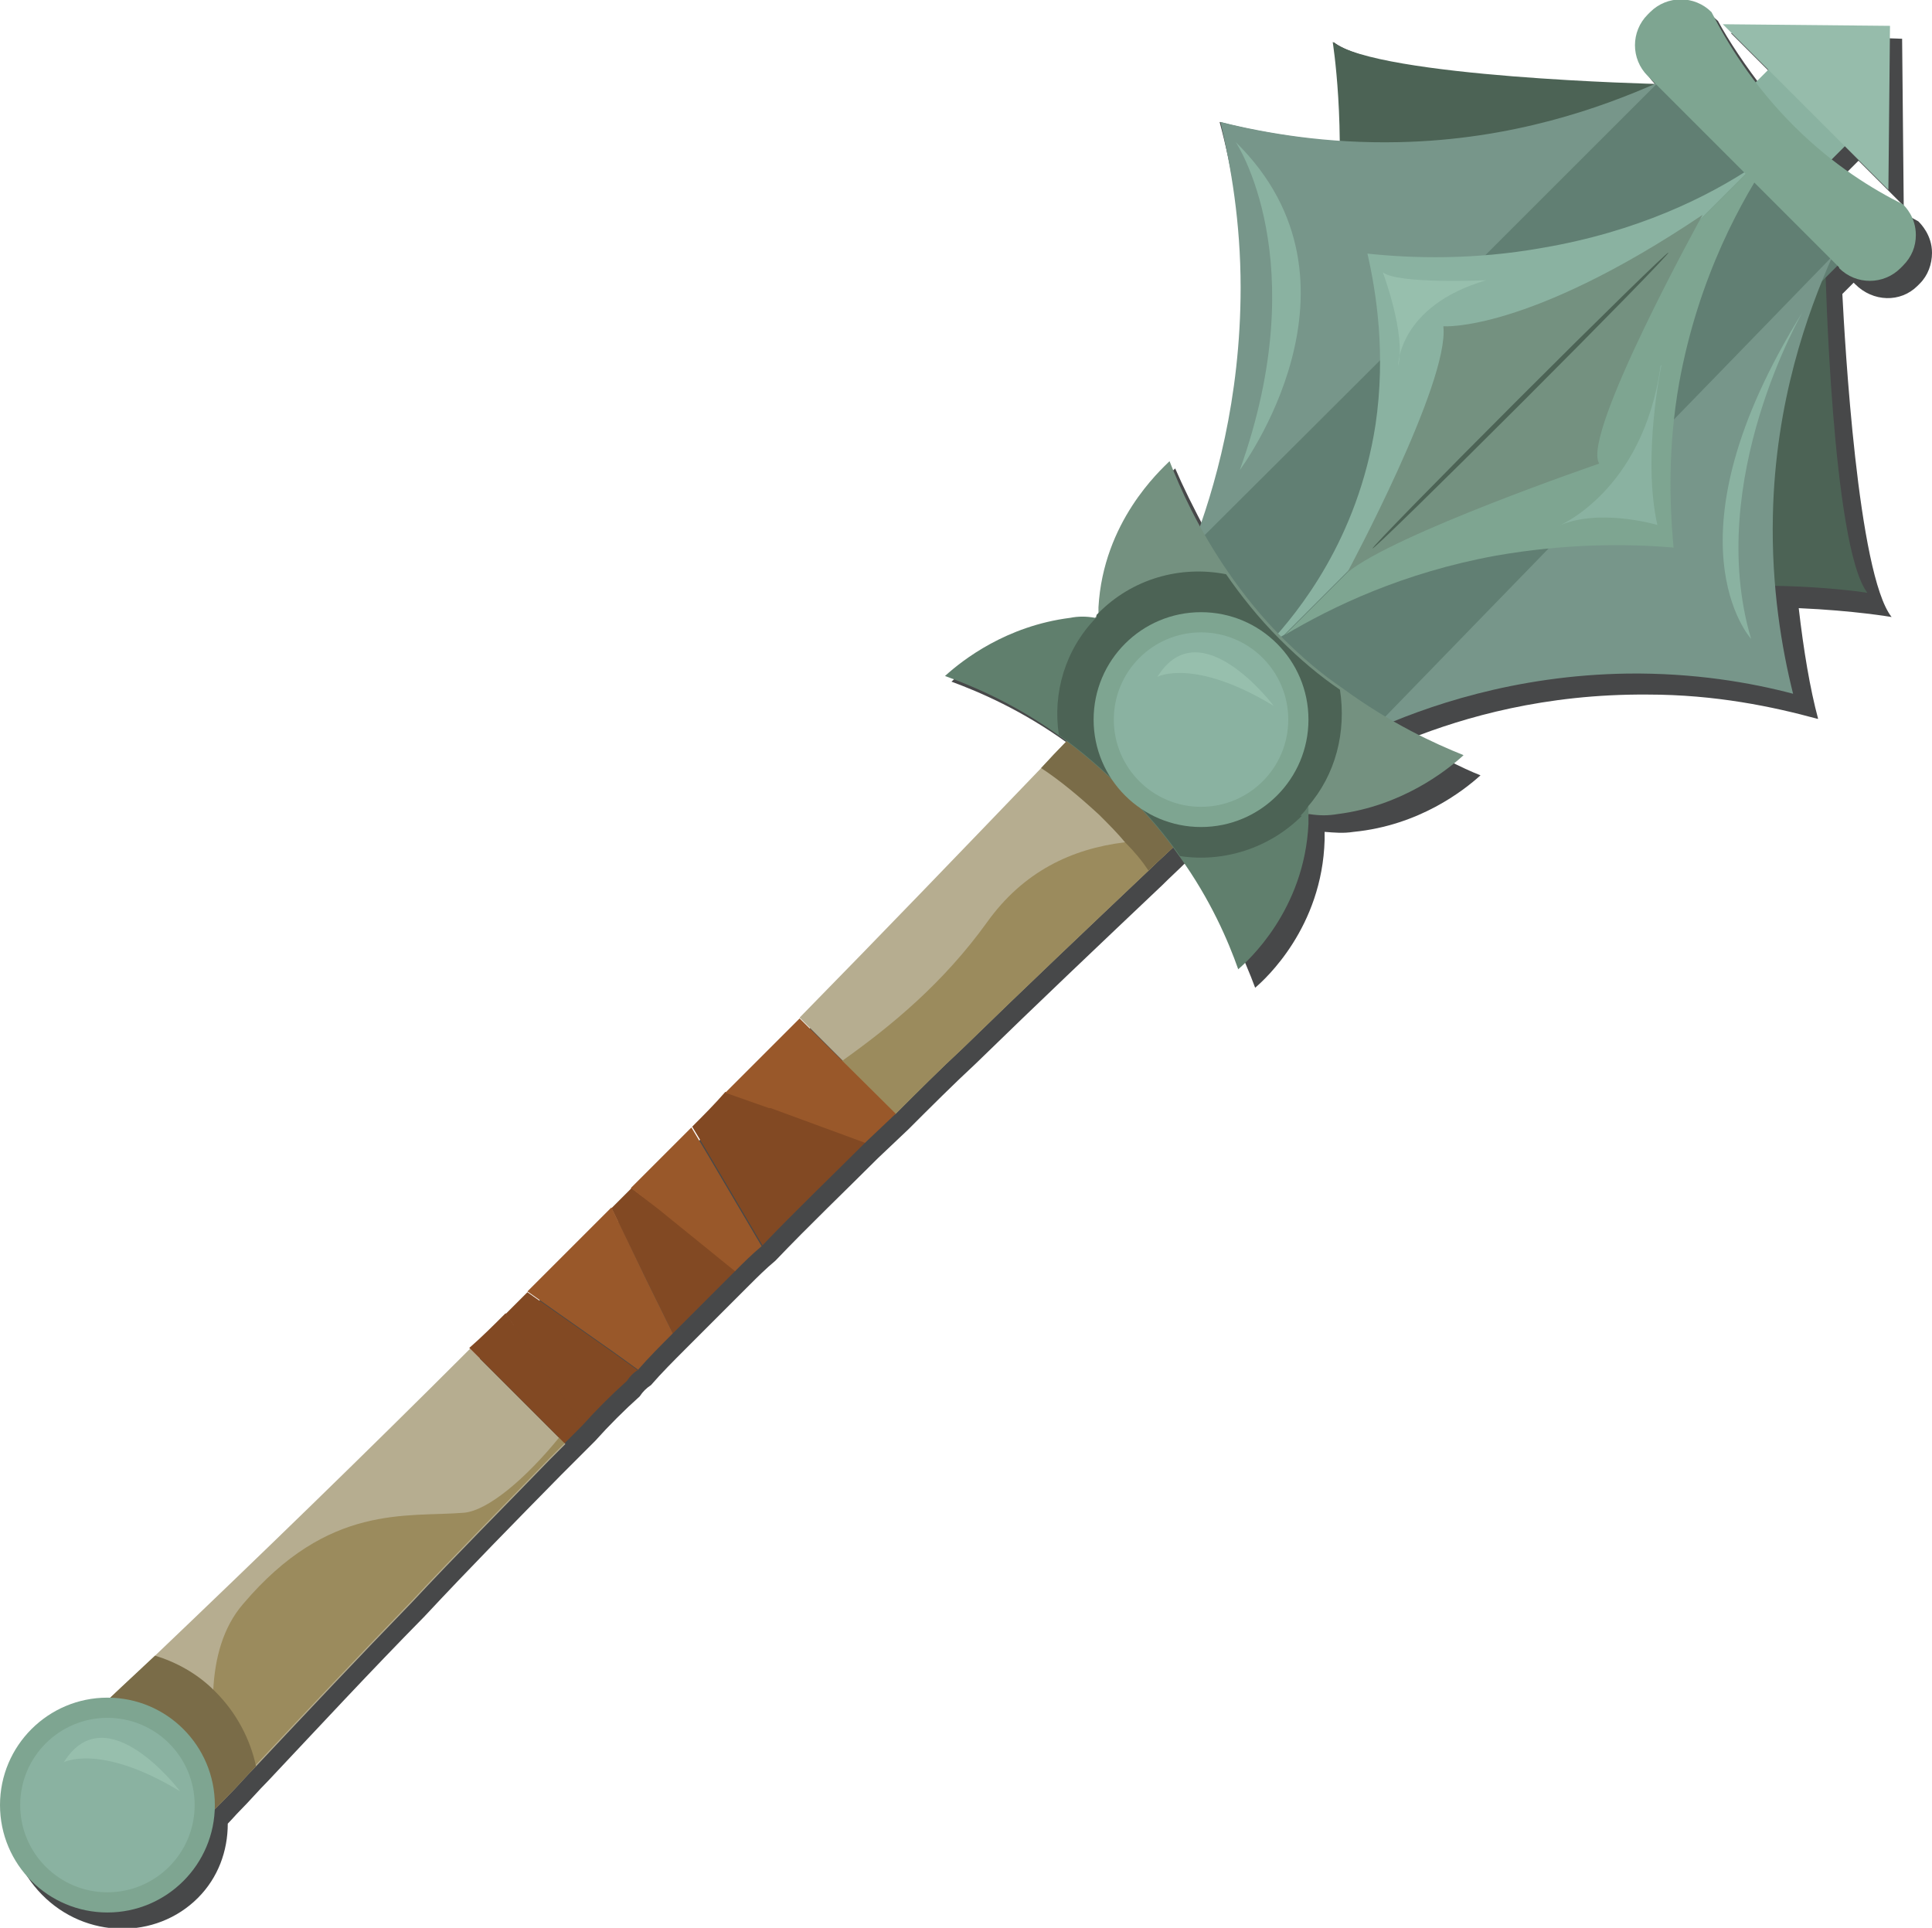 <?xml version="1.0" encoding="UTF-8"?>
<svg id="_Шар_2" data-name="Шар 2" xmlns="http://www.w3.org/2000/svg" viewBox="0 0 23.92 23.87">
  <g id="Streitkolben">
    <g>
      <path d="M22.51,8.9c-.1-.37-.18-.85-.24-1.37,.69,.03,1.15,.11,1.15,.11-.42-.53-.58-3.42-.61-4l.14-.14,.02,.02c.22,.22,.56,.23,.77,.02l.03-.03c.1-.1,.15-.24,.15-.38,0-.22-.14-.36-.17-.39-.25-.13-.56-.34-.89-.6l.15-.15,.42,.42,.14,.14s-.02-2.09-.02-2.07l-2.12-.07,.59,.59-.15,.15c-.26-.33-.47-.65-.6-.89-.22-.22-.56-.23-.77-.02l-.03,.03c-.21,.21-.2,.55,.02,.77l.1,.1c-.24-.01-3.51-.17-4.08-.62,0,0,.09,.5,.11,1.24-.58-.05-1.11-.14-1.52-.25,.15,.56,.28,1.27,.3,2.1,.03,1.26-.21,2.28-.45,3-.17-.31-.31-.6-.4-.81-.12,.12-.82,.76-.86,1.83,0,.02,0,.04,0,.06,0,0-.02,.02-.02,.04h0c-.11,0-.21,0-.32,.01-.81,.08-1.35,.5-1.57,.7,.35,.13,.87,.35,1.45,.77,.04,.03,.07,.06,.11,.09-.11,.11-.21,.21-.31,.33-.98,1.02-1.98,2.06-3,3.1l-.93,.93c-.13,.15-.27,.29-.41,.43l-.75,.75-.25,.25-.02,.02-1.02,1.02-.27,.27c-.15,.15-.29,.29-.45,.43-1.3,1.3-2.61,2.57-3.91,3.8-.19,.18-.38,.35-.57,.53-.35-.01-.71,.11-.97,.37-.52,.52-.5,1.38,.04,1.93s1.41,.56,1.93,.04c.25-.25,.37-.58,.37-.92,.05-.05,.1-.11,.15-.16,.12-.12,.23-.25,.35-.37,.64-.68,1.27-1.36,1.93-2.03,.56-.6,1.13-1.18,1.7-1.76l.2-.2,.22-.22c.17-.19,.36-.38,.55-.55,.04-.06,.08-.1,.14-.14,.13-.15,.28-.3,.43-.45l.78-.78c.11-.11,.21-.21,.33-.31,.42-.44,.86-.86,1.27-1.27l.38-.36c.28-.28,.55-.55,.83-.81,.78-.76,1.54-1.48,2.31-2.21,.1-.1,.2-.19,.29-.28,.03,.03,.06,.07,.09,.1,.41,.57,.64,1.1,.77,1.45,.13-.11,.83-.75,.86-1.83,0-.04,0-.07,0-.1,.13,.01,.23,.02,.36,0,.81-.08,1.36-.51,1.57-.7-.23-.09-.54-.25-.88-.45,.68-.27,1.68-.56,2.95-.55,.84,0,1.55,.15,2.1,.3Z" fill="#474849"/>
      <path d="M7.9,16.96c-.06,.04-.1,.08-.14,.14-.19,.17-.38,.36-.55,.55l-.08-.12-.87-1.26,.27-.27,1.08,.76,.29,.21Z" fill="#824923"/>
      <path d="M1.66,23.44l-1.39-1.39c.55-.51,1.1-1.04,1.65-1.55,1.29-1.23,2.6-2.5,3.9-3.8l1.18,1.18-.2,.2c-.57,.59-1.15,1.17-1.7,1.76-.66,.68-1.29,1.35-1.93,2.03-.12,.12-.23,.25-.35,.37-.4,.4-.78,.82-1.16,1.21Z" fill="#b6ad90"/>
      <path d="M16.16,8.94c-.45,.41-.88,.82-1.3,1.24-.08,.06-.16,.14-.23,.21-.13,.13-.27,.25-.4,.38-.77,.73-1.53,1.45-2.31,2.21-.28,.26-.55,.53-.83,.81l-1.19-1.19c1.02-1.04,2.02-2.08,3-3.1,.21-.23,.42-.44,.63-.65,.41-.45,.83-.89,1.23-1.31l1.39,1.39Z" fill="#b6ad90"/>
      <path d="M10.71,14.15c-.42,.42-.86,.84-1.27,1.27l-.69-1.17-.18-.3c.14-.14,.28-.28,.41-.43l.55,.19h.02s1.17,.43,1.17,.43Z" fill="#824923"/>
      <path d="M14.62,10.4c-.13,.13-.27,.25-.4,.38-.77,.73-1.53,1.45-2.31,2.21-.28,.26-.55,.53-.83,.81l-.66-.66c.62-.44,1.26-.97,1.8-1.72,.45-.63,1.05-.91,1.7-.99,.22-.04,.46-.04,.69-.03Z" fill="#9b8b5d"/>
      <polygon points="9.11 15.73 8.33 16.51 8 15.84 7.57 14.96 7.82 14.71 8.16 14.97 9.11 15.73" fill="#824923"/>
      <path d="M2.81,22.23c-.12-.42-.2-.88-.17-1.3,.02-.4,.12-.78,.37-1.07,1.06-1.25,2.02-1.07,2.74-1.13,.29-.03,.75-.41,1.18-.94l.07,.07-.2,.2c-.57,.59-1.15,1.17-1.7,1.76-.66,.68-1.29,1.35-1.93,2.03-.12,.12-.23,.25-.35,.37Z" fill="#9b8b5d"/>
      <path d="M1.66,23.44l-1.39-1.39c.55-.51,1.1-1.04,1.65-1.55,.26,.08,.52,.22,.73,.43l.02,.02c.26,.26,.43,.59,.5,.92-.12,.12-.23,.25-.35,.37-.4,.4-.78,.82-1.16,1.21Z" fill="#7a6c48"/>
      <path d="M14.85,10.19c-.08,.06-.16,.14-.23,.21-.13,.13-.27,.25-.4,.38-.08-.12-.17-.23-.29-.35-.09-.11-.2-.22-.32-.34-.25-.23-.49-.43-.72-.58,.21-.23,.42-.44,.63-.65l1.32,1.32Z" fill="#7a6c48"/>
      <path d="M22.6,3.31s.08,3.46,.52,4.03c0,0-4.19-.68-6.1,1.74l5.58-5.77Z" fill="#4c6355"/>
      <path d="M20.53,1.04s-3.46-.08-4.03-.52c0,0,.68,4.19-1.74,6.1L20.53,1.04Z" fill="#4c6355"/>
      <rect x="17.33" y=".52" width="3.19" height="8.68" transform="translate(8.98 -11.96) rotate(45)" fill="#617f73"/>
      <path d="M22.68,3.19c-.3,.68-.7,1.78-.73,3.19-.02,.89,.11,1.65,.25,2.21-.53-.14-1.23-.26-2.05-.25-1.4,.02-2.51,.41-3.17,.71,1.9-1.96,3.8-3.91,5.7-5.87Z" fill="#77968a"/>
      <path d="M20.51,1.03c-.68,.3-1.78,.7-3.19,.73-.89,.02-1.65-.11-2.21-.25,.13,.55,.25,1.24,.25,2.05,0,1.38-.32,2.5-.6,3.22,1.92-1.91,3.84-3.83,5.75-5.74Z" fill="#77968a"/>
      <path d="M18.78,4.86l-.02,.02,.06,.06-2.92,2.92c-.07,.04-.12,.07-.18,.1,.35-.38,1.09-1.28,1.31-2.7,.13-.88,.01-1.64-.1-2.12,.56,.06,1.32,.08,2.16-.07,1.18-.2,2.05-.63,2.62-1.01l-2.87,2.87-.06-.06Z" fill="#8ab2a1"/>
      <path d="M20.72,6.78c-.59-.05-1.34-.05-2.2,.1-1.15,.21-2.02,.63-2.61,.98l2.92-2.92,.06,.06,.02-.02-.06-.06,2.87-2.87c.08-.06,.16-.1,.23-.15-.38,.56-.92,1.52-1.16,2.84-.14,.79-.12,1.49-.07,2.04Z" fill="#7ea591"/>
      <g>
        <g>
          <circle cx="1.33" cy="22.35" r="1.33" fill="#7ea591"/>
          <circle cx="1.33" cy="22.35" r="1.08" fill="#8ab2a1"/>
        </g>
        <path d="M2.23,22.18s-.91-1.21-1.44-.36c0,0,.45-.24,1.44,.36Z" fill="#97bfad"/>
      </g>
      <path d="M18.11,9.36c-.21,.19-.76,.62-1.55,.72-.12,.02-.22,.02-.35,0-.03,0-.06,.02-.09,0-1.1-.04-1.84-.71-1.97-.82-.12-.16-.57-.77-.55-1.64,0,0,0-.02,0-.04s0-.04,0-.06c.06-1.06,.76-1.69,.88-1.81,.13,.33,.35,.83,.73,1.38,.18,.26,.4,.54,.66,.8s.5,.46,.75,.63c.6,.44,1.15,.69,1.5,.83Z" fill="#749180"/>
      <path d="M15.33,12c-.12-.34-.34-.86-.73-1.4-.18-.26-.4-.52-.66-.78-.28-.28-.57-.53-.84-.72-.56-.4-1.07-.61-1.4-.73,.22-.2,.76-.62,1.55-.72,.1-.02,.2-.02,.31,0,0-.02,0,0,.03,0,1.14-.02,1.94,.69,2.07,.82,.12,.16,.52,.72,.54,1.53,0,.03,0,.06,0,.1,0,.03,0,.06,0,.1-.05,1.07-.75,1.7-.88,1.81Z" fill="#607f6d"/>
      <path d="M16.12,10.1c-.41,.41-.98,.58-1.51,.5-.18-.26-.4-.52-.66-.78-.28-.28-.57-.53-.84-.72-.08-.52,.08-1.06,.46-1.45h0s0-.04,.02-.05h0c.43-.44,1.03-.6,1.59-.49,.18,.26,.4,.54,.66,.8s.5,.46,.75,.63c.08,.52-.05,1.05-.4,1.45-.02,.04-.06,.08-.09,.11Z" fill="#4c6355"/>
      <g>
        <g>
          <circle cx="14.87" cy="8.91" r="1.33" fill="#7ea591"/>
          <circle cx="14.87" cy="8.91" r="1.08" fill="#8ab2a1"/>
        </g>
        <path d="M15.77,8.74s-.91-1.21-1.44-.36c0,0,.45-.24,1.44,.36Z" fill="#97bfad"/>
      </g>
      <line x1="18.93" y1="4.82" x2="18.66" y2="5.09" fill="none"/>
      <rect x="21.72" y=".92" width="1.34" height=".8" transform="translate(7.49 -15.45) rotate(45)" fill="#8ab2a1"/>
      <path d="M22.77,3.31l-2.37-2.37c-.21-.21-.21-.55,0-.76l.03-.03c.21-.21,.55-.21,.76,0,.19,.37,.5,.89,1.02,1.41,.49,.49,.99,.79,1.35,.97,.03,.03,.16,.16,.16,.38,0,.14-.05,.27-.16,.38l-.03,.03c-.21,.21-.55,.21-.76,0Z" fill="#7ea591"/>
      <path d="M23.4,.32l-2.07-.02,1.91,1.91,.14,.14s.02-2.04,.02-2.03Z" fill="#96bcab"/>
      <path d="M21.08,2.66s-1.51,2.73-1.28,3.08c0,0-2.54,.87-3.12,1.35,0,0,1.27-2.36,1.19-3.05,0,0,1.04,.08,3.21-1.38Z" fill="#749180"/>
      <path d="M7.9,16.96l-.29-.21-1.08-.76,1.02-1.02,.02-.02,.43,.89,.33,.67c-.15,.15-.3,.3-.43,.45Z" fill="#99582a"/>
      <polygon points="11.09 13.79 10.71 14.15 9.54 13.72 9.52 13.72 8.98 13.53 9.9 12.61 11.09 13.79" fill="#99582a"/>
      <path d="M9.43,15.43c-.12,.1-.22,.2-.33,.31l-.95-.77-.34-.26,.75-.75,.18,.3,.69,1.17Z" fill="#99582a"/>
      <path d="M7.21,17.65l-.22,.22-1.18-1.18c.16-.14,.3-.28,.45-.43l.87,1.26,.08,.12Z" fill="#824923"/>
      <path d="M22.32,3.86s-1.22,2.09-.64,4.05c0,0-1.12-1.22,.64-4.05Z" fill="#8ab2a1"/>
      <path d="M15.3,1.76s.98,1.46,.05,4.06c0,0,1.73-2.31-.05-4.06Z" fill="#8ab2a1"/>
      <path d="M18.4,3.47s-1.11,.05-1.28-.1c0,0,.29,.77,.19,1.16,0,0,0-.74,1.09-1.06Z" fill="#97bfad"/>
      <path d="M20.57,4.52s-.24,1.14-.05,1.98c0,0-.74-.22-1.24,.02,0,0,1.06-.42,1.28-1.99Z" fill="#8ab2a1"/>
      <ellipse cx="18.82" cy="4.96" rx="2.59" ry=".03" transform="translate(2.01 14.76) rotate(-45)" fill="#4c6355"/>
    </g>
  </g>
</svg>